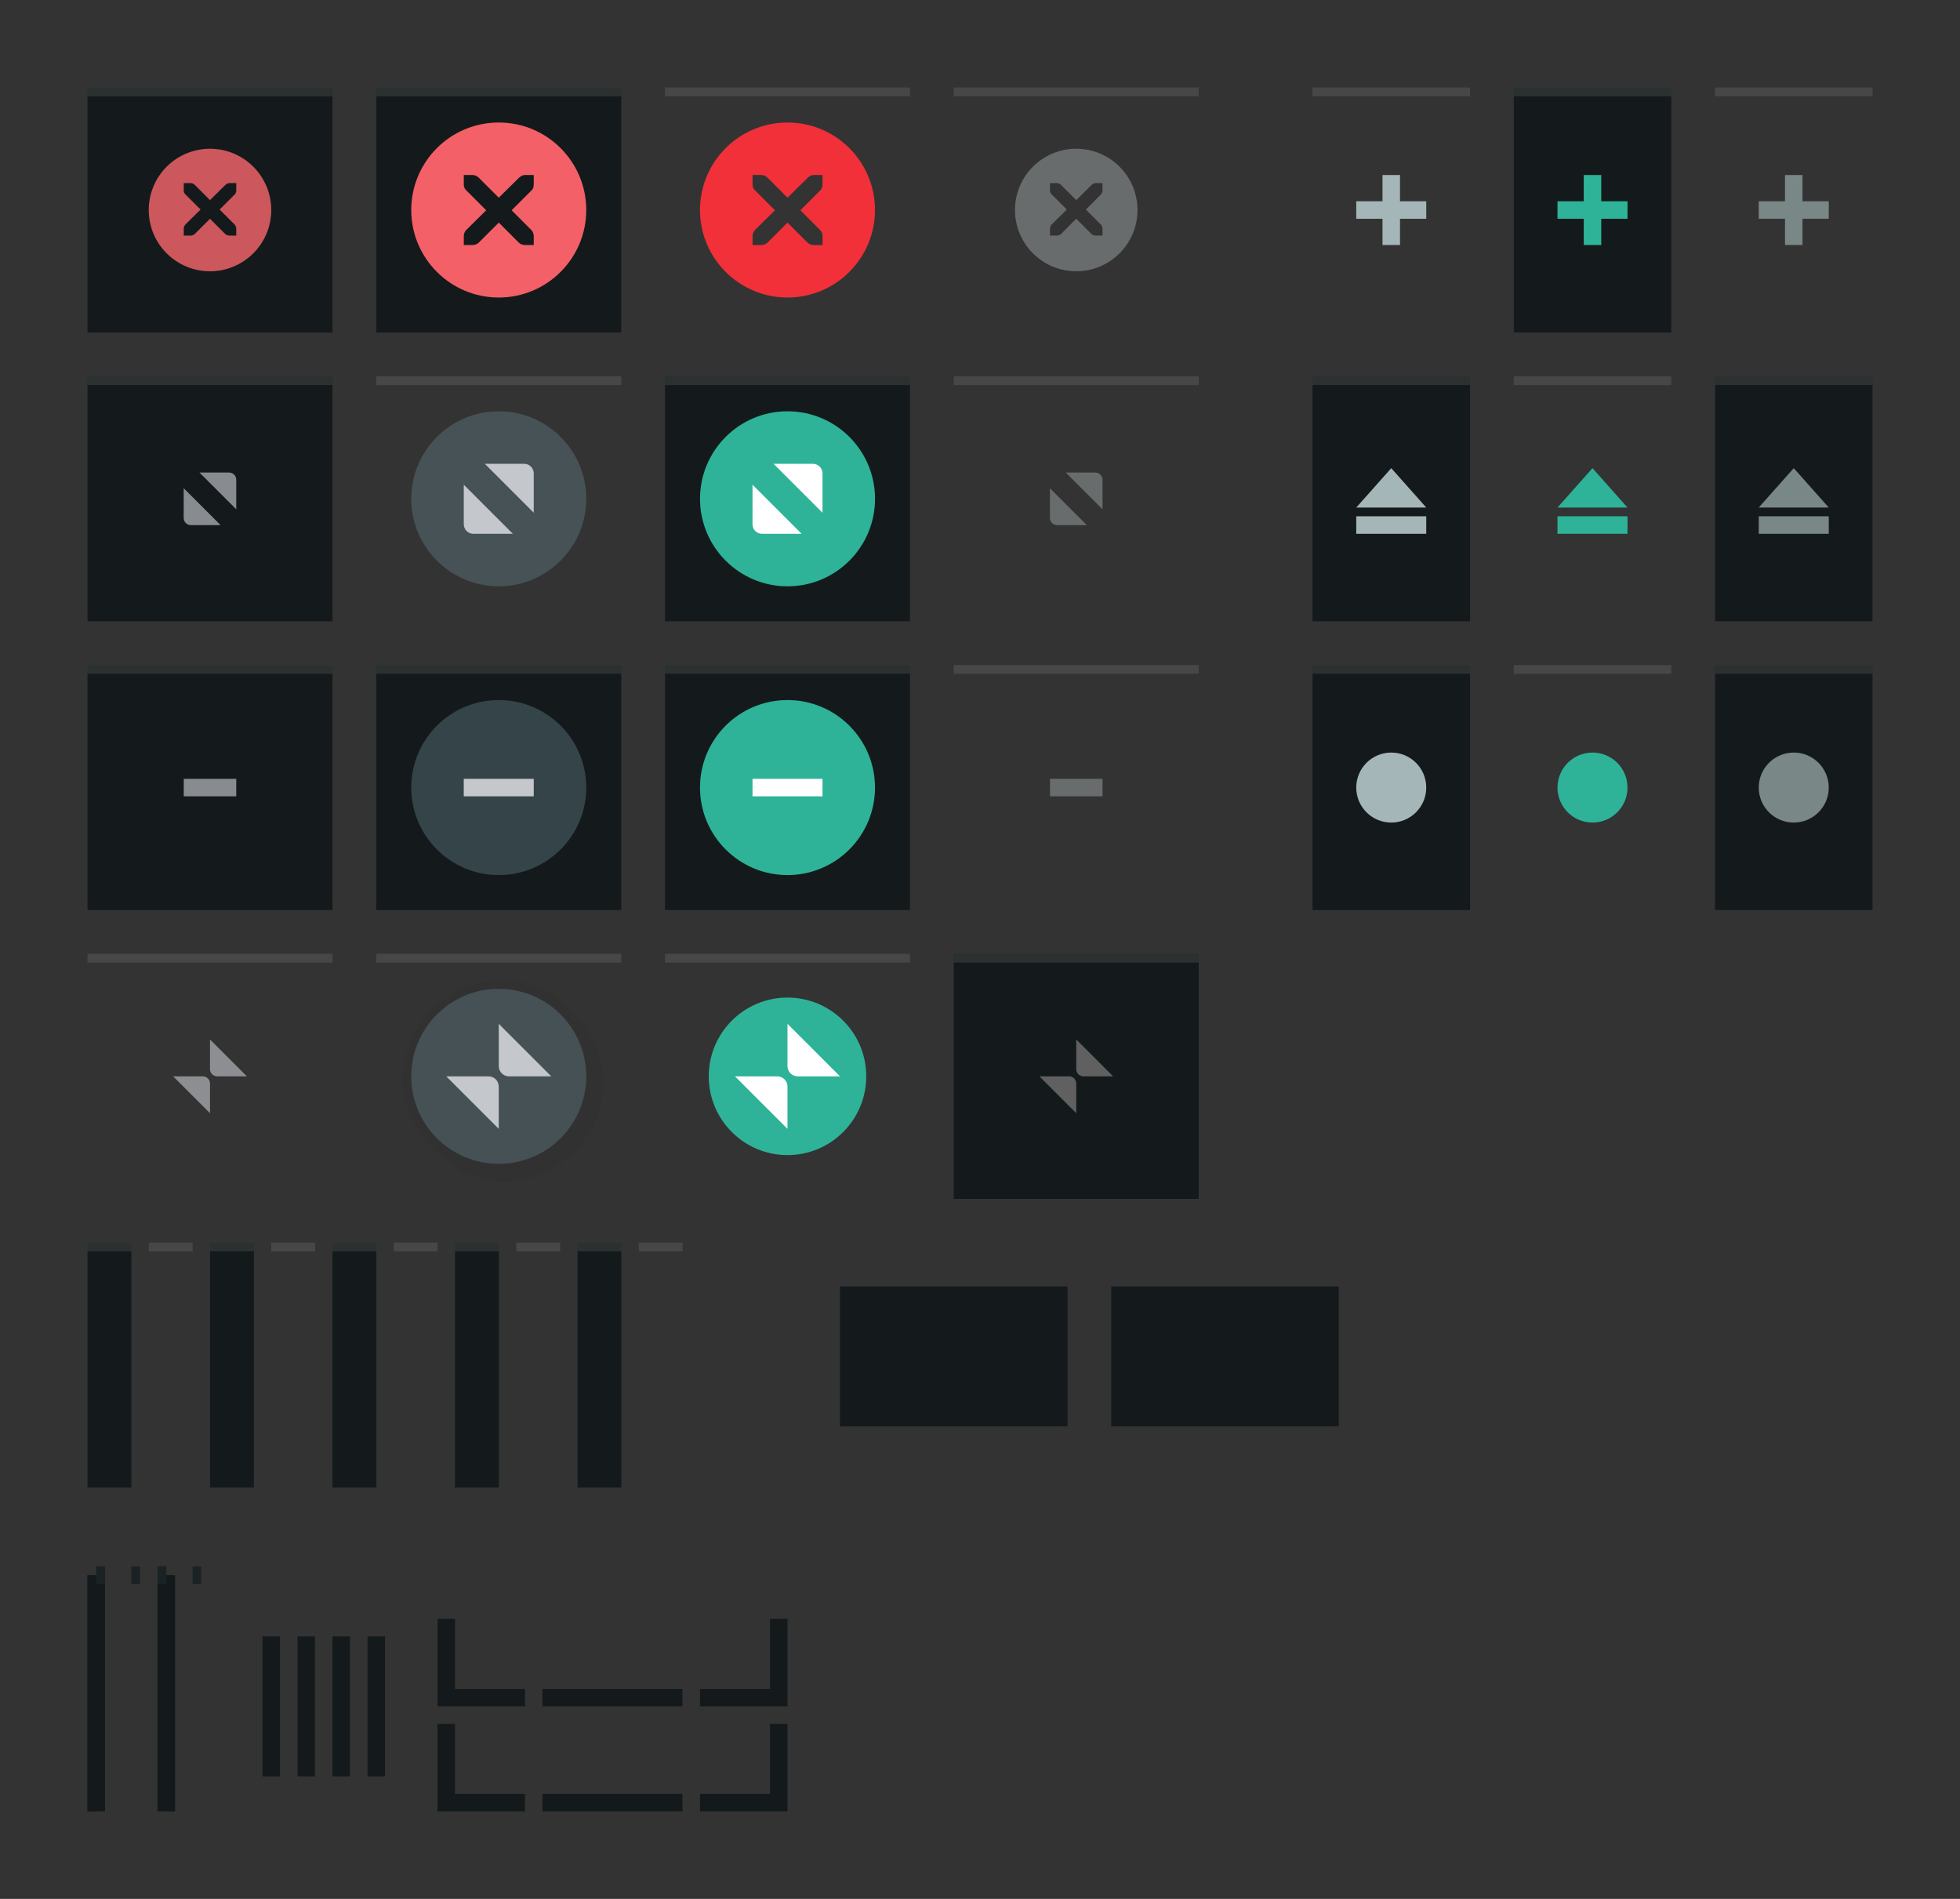 <?xml version="1.0" encoding="UTF-8" standalone="no"?>
<!-- Created with Inkscape (http://www.inkscape.org/) -->

<svg
   xmlns:osb="http://www.openswatchbook.org/uri/2009/osb"
   xmlns:dc="http://purl.org/dc/elements/1.1/"
   xmlns:cc="http://creativecommons.org/ns#"
   xmlns:rdf="http://www.w3.org/1999/02/22-rdf-syntax-ns#"
   xmlns:svg="http://www.w3.org/2000/svg"
   xmlns="http://www.w3.org/2000/svg"
   xmlns:xlink="http://www.w3.org/1999/xlink"
   xmlns:sodipodi="http://sodipodi.sourceforge.net/DTD/sodipodi-0.dtd"
   xmlns:inkscape="http://www.inkscape.org/namespaces/inkscape"
   width="224"
   height="217"
   viewBox="0 0 224 217"
   id="svg2"
   version="1.1"
   inkscape:version="0.92.4 5da689c313, 2019-01-14"
   sodipodi:docname="assets-dark-sea.svg">
  <rect x="0" y="0" width="224" height="217" fill="#333333" stroke="none"/>
  <defs
     id="matcha">
    <linearGradient
       id="header_bg"
       osb:paint="solid">
      <stop
         style="stop-color:#141a1b;stop-opacity:1;"
         offset="0"
         id="stop1209" />
    </linearGradient>
    <linearGradient
       id="selected_bg_color"
       osb:paint="solid">
      <stop
         style="stop-color:#2eb398;stop-opacity:1;"
         offset="0"
         id="stop4421" />
    </linearGradient>
    <linearGradient
       id="selected_fg_color"
       osb:paint="solid">
      <stop
         style="stop-color:#ffffffgit;stop-opacity:1;"
         offset="0"
         id="stop4416" />
    </linearGradient>
    <linearGradient
       inkscape:collect="always"
       xlink:href="#header_bg"
       id="linearGradient1213"
       x1="19"
       y1="585.362"
       x2="19"
       y2="557.362"
       gradientUnits="userSpaceOnUse" />
    <linearGradient
       inkscape:collect="always"
       xlink:href="#header_bg"
       id="linearGradient1215"
       x1="104"
       y1="710.362"
       x2="104"
       y2="694.362"
       gradientUnits="userSpaceOnUse" />
    <linearGradient
       inkscape:collect="always"
       xlink:href="#header_bg"
       id="linearGradient1217"
       x1="6"
       y1="202"
       x2="6"
       y2="174"
       gradientUnits="userSpaceOnUse" />
    <linearGradient
       inkscape:collect="always"
       xlink:href="#header_bg"
       id="linearGradient1219"
       x1="5.5"
       y1="754.362"
       x2="5.5"
       y2="727.362"
       gradientUnits="userSpaceOnUse" />
    <linearGradient
       inkscape:collect="always"
       xlink:href="#header_bg"
       id="linearGradient1221"
       x1="80"
       y1="754.362"
       x2="80"
       y2="744.362"
       gradientUnits="userSpaceOnUse" />
    <linearGradient
       inkscape:collect="always"
       xlink:href="#header_bg"
       id="linearGradient1223"
       x1="50"
       y1="754.362"
       x2="50"
       y2="744.362"
       gradientUnits="userSpaceOnUse" />
    <linearGradient
       inkscape:collect="always"
       xlink:href="#header_bg"
       id="linearGradient1225"
       x1="80"
       y1="742.362"
       x2="80"
       y2="732.362"
       gradientUnits="userSpaceOnUse" />
    <linearGradient
       inkscape:collect="always"
       xlink:href="#header_bg"
       id="linearGradient1227"
       x1="50"
       y1="742.362"
       x2="50"
       y2="732.362"
       gradientUnits="userSpaceOnUse" />
    <linearGradient
       inkscape:collect="always"
       xlink:href="#header_bg"
       id="linearGradient1229"
       x1="-741.362"
       y1="-57"
       x2="-741.362"
       y2="-73"
       gradientUnits="userSpaceOnUse" />
    <linearGradient
       inkscape:collect="always"
       xlink:href="#header_bg"
       id="linearGradient1231"
       x1="-753.362"
       y1="-57"
       x2="-753.362"
       y2="-73"
       gradientUnits="userSpaceOnUse" />
    <linearGradient
       inkscape:collect="always"
       xlink:href="#header_bg"
       id="linearGradient1233"
       x1="-30"
       y1="750.362"
       x2="-30"
       y2="734.362"
       gradientUnits="userSpaceOnUse" />
    <linearGradient
       inkscape:collect="always"
       xlink:href="#header_bg"
       id="linearGradient1235"
       x1="-26"
       y1="750.362"
       x2="-26"
       y2="734.362"
       gradientUnits="userSpaceOnUse" />
    <linearGradient
       inkscape:collect="always"
       xlink:href="#header_bg"
       id="linearGradient1237"
       x1="-38"
       y1="750.362"
       x2="-38"
       y2="734.362"
       gradientUnits="userSpaceOnUse" />
    <linearGradient
       inkscape:collect="always"
       xlink:href="#header_bg"
       id="linearGradient1239"
       x1="-34"
       y1="750.362"
       x2="-34"
       y2="734.362"
       gradientUnits="userSpaceOnUse" />
    <linearGradient
       inkscape:collect="always"
       xlink:href="#selected_bg_color"
       id="linearGradient1245"
       x1="568.362"
       y1="-148"
       x2="568.362"
       y2="-156"
       gradientUnits="userSpaceOnUse" />
    <linearGradient
       inkscape:collect="always"
       xlink:href="#selected_bg_color"
       id="linearGradient1247"
       x1="152"
       y1="572.362"
       x2="152"
       y2="564.362"
       gradientUnits="userSpaceOnUse" />
    <linearGradient
       inkscape:collect="always"
       xlink:href="#selected_bg_color"
       id="linearGradient1249"
       x1="154"
       y1="606.362"
       x2="154"
       y2="601.862"
       gradientUnits="userSpaceOnUse" />
    <linearGradient
       inkscape:collect="always"
       xlink:href="#selected_bg_color"
       id="linearGradient1251"
       x1="608.362"
       y1="-150"
       x2="608.362"
       y2="-158"
       gradientUnits="userSpaceOnUse" />
    <linearGradient
       inkscape:collect="always"
       xlink:href="#selected_bg_color"
       id="linearGradient1253"
       x1="177"
       y1="641.362"
       x2="177"
       y2="633.362"
       gradientUnits="userSpaceOnUse" />
    <linearGradient
       inkscape:collect="always"
       xlink:href="#header_bg-7"
       id="linearGradient4881"
       x1="19"
       y1="585.362"
       x2="19"
       y2="557.362"
       gradientUnits="userSpaceOnUse" />
    <linearGradient
       id="header_bg-7"
       osb:paint="solid">
      <stop
         style="stop-color:#1b2224;stop-opacity:1;"
         offset="0"
         id="stop4877" />
    </linearGradient>
    <linearGradient
       inkscape:collect="always"
       xlink:href="#selected_bg_color"
       id="linearGradient1199"
       x1="1376"
       y1="262"
       x2="1376"
       y2="248"
       gradientUnits="userSpaceOnUse"
       gradientTransform="matrix(1.039,0,0,1.039,-53.614,-9.936)" />
    <linearGradient
       inkscape:collect="always"
       xlink:href="#selected_fg_color"
       id="linearGradient4420"
       x1="88.997"
       y1="972"
       x2="88.997"
       y2="978.007"
       gradientUnits="userSpaceOnUse"
       gradientTransform="matrix(0.969,0,0,0.969,2.8,30.633)" />
  </defs>
  <sodipodi:namedview
     id="base"
     pagecolor="#ffffff"
     bordercolor="#666666"
     borderopacity="1.0"
     inkscape:pageopacity="0.0"
     inkscape:pageshadow="2"
     inkscape:zoom="1.96875"
     inkscape:cx="65.271677"
     inkscape:cy="155.62802"
     inkscape:document-units="px"
     inkscape:current-layer="layer1"
     showgrid="true"
     units="px"
     inkscape:snap-bbox="true"
     inkscape:bbox-paths="true"
     inkscape:bbox-nodes="true"
     inkscape:snap-bbox-edge-midpoints="false"
     inkscape:snap-bbox-midpoints="true"
     inkscape:object-paths="true"
     inkscape:snap-intersection-paths="false"
     inkscape:object-nodes="true"
     inkscape:snap-nodes="true"
     fit-margin-top="10"
     fit-margin-left="10"
     fit-margin-right="10"
     fit-margin-bottom="10"
     inkscape:window-width="1366"
     inkscape:window-height="707"
     inkscape:window-x="0"
     inkscape:window-y="33"
     inkscape:window-maximized="1">
    <inkscape:grid
       type="xygrid"
       id="grid4136"
       originx="5"
       originy="-288" />
  </sodipodi:namedview>
  <g
     inkscape:label="Ebene 1"
     inkscape:groupmode="layer"
     id="layer1"
     transform="translate(5,-547.362)">
    <rect
       style="opacity:1;fill:url(#linearGradient1215);fill-opacity:1;stroke:none;stroke-width:1;stroke-linecap:butt;stroke-linejoin:round;stroke-miterlimit:4;stroke-dasharray:none;stroke-dashoffset:0;stroke-opacity:1"
       id="menu-active"
       width="26"
       height="16"
       x="91"
       y="694.362"
       inkscape:label="#rect4138-3" />
    <use
       x="0"
       y="0"
       xlink:href="#g4206"
       id="title-1-active"
       transform="matrix(0.179,0,0,1,4.107,132)"
       width="100%"
       height="100%"
       inkscape:label="#use4212" />
    <g
       id="stick-active"
       inkscape:label="#g5228">
      <use
         height="100%"
         width="100%"
         transform="matrix(0.643,0,0,1,141.786,-2.2617187e-5)"
         id="use4210"
         xlink:href="#g4206"
         y="0"
         x="0" />
      <g
         style="fill:#a4aab7;fill-opacity:1"
         transform="translate(2,3)"
         id="g5140">
        <rect
           style="opacity:1;fill:#a4b6b7;fill-opacity:1;stroke:none;stroke-width:1;stroke-linecap:butt;stroke-linejoin:round;stroke-miterlimit:4;stroke-dasharray:none;stroke-dashoffset:0;stroke-opacity:1"
           id="rect5123"
           width="2"
           height="8"
           x="151"
           y="564.362" />
        <rect
           style="opacity:1;fill:#a4b6b7;fill-opacity:1;stroke:none;stroke-width:1;stroke-linecap:butt;stroke-linejoin:round;stroke-miterlimit:4;stroke-dasharray:none;stroke-dashoffset:0;stroke-opacity:1"
           id="rect5123-1"
           width="2"
           height="8"
           x="567.362"
           y="-156"
           transform="matrix(0,1,-1,0,0,0)" />
      </g>
    </g>
    <g
       id="stick-pressed"
       inkscape:label="#g5234">
      <use
         height="100%"
         width="100%"
         transform="translate(23,-7.3828127e-6)"
         id="use5113"
         xlink:href="#use4210"
         y="0"
         x="0" />
      <g
         style="fill:#5294e2;fill-opacity:1"
         transform="translate(25,3)"
         id="g5140-7">
        <rect
           style="opacity:1;fill:url(#linearGradient1247);fill-opacity:1;stroke:none;stroke-width:1;stroke-linecap:butt;stroke-linejoin:round;stroke-miterlimit:4;stroke-dasharray:none;stroke-dashoffset:0;stroke-opacity:1"
           id="rect5123-7"
           width="2"
           height="8"
           x="151"
           y="564.362" />
        <rect
           style="opacity:1;fill:url(#linearGradient1245);fill-opacity:1;stroke:none;stroke-width:1;stroke-linecap:butt;stroke-linejoin:round;stroke-miterlimit:4;stroke-dasharray:none;stroke-dashoffset:0;stroke-opacity:1"
           id="rect5123-1-1"
           width="2"
           height="8"
           x="567.362"
           y="-156"
           transform="matrix(0,1,-1,0,0,0)" />
      </g>
    </g>
    <g
       id="stick-inactive"
       inkscape:label="#g5240">
      <use
         height="100%"
         width="100%"
         transform="translate(46,-7.3828127e-6)"
         id="use5115"
         xlink:href="#use4210"
         y="0"
         x="0" />
      <g
         style="fill:#797d87;fill-opacity:1"
         transform="translate(48,3)"
         id="g5140-1">
        <rect
           style="opacity:1;fill:#798786;fill-opacity:1;stroke:none;stroke-width:1;stroke-linecap:butt;stroke-linejoin:round;stroke-miterlimit:4;stroke-dasharray:none;stroke-dashoffset:0;stroke-opacity:1"
           id="rect5123-5"
           width="2"
           height="8"
           x="151"
           y="564.362" />
        <rect
           style="opacity:1;fill:#798786;fill-opacity:1;stroke:none;stroke-width:1;stroke-linecap:butt;stroke-linejoin:round;stroke-miterlimit:4;stroke-dasharray:none;stroke-dashoffset:0;stroke-opacity:1"
           id="rect5123-1-9"
           width="2"
           height="8"
           x="567.362"
           y="-156"
           transform="matrix(0,1,-1,0,0,0)" />
      </g>
    </g>
    <g
       id="shade-active"
       inkscape:label="#g5258">
      <use
         height="100%"
         width="100%"
         transform="translate(-3.4e-7,33)"
         id="use5117"
         xlink:href="#use4210"
         y="0"
         x="0" />
      <g
         style="fill:#a4aab7;fill-opacity:1"
         transform="translate(-4.68e-6,-1)"
         id="g5193">
        <rect
           transform="matrix(0,1,-1,0,0,0)"
           y="-158"
           x="607.362"
           height="8"
           width="2"
           id="rect5123-1-7"
           style="opacity:1;fill:#a4b6b7;fill-opacity:1;stroke:none;stroke-width:1;stroke-linecap:butt;stroke-linejoin:round;stroke-miterlimit:4;stroke-dasharray:none;stroke-dashoffset:0;stroke-opacity:1" />
        <path
           style="opacity:1;fill:#a4b6b7;fill-opacity:1;stroke:none;stroke-width:1;stroke-linecap:butt;stroke-linejoin:round;stroke-miterlimit:4;stroke-dasharray:none;stroke-dashoffset:0;stroke-opacity:1"
           d="m 154,601.862 4,4.5 -8,0 z"
           id="rect5190"
           inkscape:connector-curvature="0"
           sodipodi:nodetypes="cccc" />
      </g>
    </g>
    <g
       id="shade-pressed"
       inkscape:label="#g5252">
      <use
         height="100%"
         width="100%"
         transform="translate(23,33)"
         id="use5119"
         xlink:href="#use4210"
         y="0"
         x="0" />
      <g
         style="fill:#5294e2;fill-opacity:1"
         transform="translate(23,-1)"
         id="g5193-7">
        <rect
           transform="matrix(0,1,-1,0,0,0)"
           y="-158"
           x="607.362"
           height="8"
           width="2"
           id="rect5123-1-7-6"
           style="opacity:1;fill:url(#linearGradient1251);fill-opacity:1;stroke:none;stroke-width:1;stroke-linecap:butt;stroke-linejoin:round;stroke-miterlimit:4;stroke-dasharray:none;stroke-dashoffset:0;stroke-opacity:1" />
        <path
           style="opacity:1;fill:url(#linearGradient1249);fill-opacity:1;stroke:none;stroke-width:1;stroke-linecap:butt;stroke-linejoin:round;stroke-miterlimit:4;stroke-dasharray:none;stroke-dashoffset:0;stroke-opacity:1"
           d="m 154,601.862 4,4.5 -8,0 z"
           id="rect5190-7"
           inkscape:connector-curvature="0"
           sodipodi:nodetypes="cccc" />
      </g>
    </g>
    <g
       id="shade-inactive"
       inkscape:label="#g5246">
      <use
         height="100%"
         width="100%"
         transform="translate(46,33)"
         id="use5121"
         xlink:href="#use4210"
         y="0"
         x="0" />
      <g
         style="fill:#797d87;fill-opacity:1"
         transform="translate(46,-1)"
         id="g5193-3">
        <rect
           transform="matrix(0,1,-1,0,0,0)"
           y="-158"
           x="607.362"
           height="8"
           width="2"
           id="rect5123-1-7-65"
           style="opacity:1;fill:#798786;fill-opacity:1;stroke:none;stroke-width:1;stroke-linecap:butt;stroke-linejoin:round;stroke-miterlimit:4;stroke-dasharray:none;stroke-dashoffset:0;stroke-opacity:1" />
        <path
           style="opacity:1;fill:#798786;fill-opacity:1;stroke:none;stroke-width:1;stroke-linecap:butt;stroke-linejoin:round;stroke-miterlimit:4;stroke-dasharray:none;stroke-dashoffset:0;stroke-opacity:1"
           d="m 154,601.862 4,4.5 -8,0 z"
           id="rect5190-6"
           inkscape:connector-curvature="0"
           sodipodi:nodetypes="cccc" />
      </g>
    </g>
    <use
       x="0"
       y="0"
       xlink:href="#menu-active"
       id="menu-inactive"
       transform="translate(62,-2.3e-5)"
       width="100%"
       height="100%"
       inkscape:label="#use5268" />
    <use
       x="0"
       y="0"
       xlink:href="#menu-active"
       id="menu-pressed"
       transform="translate(31,-2.3e-5)"
       width="100%"
       height="100%"
       inkscape:label="#use5270" />
    <use
       x="0"
       y="0"
       xlink:href="#title-1-active"
       id="title-2-active"
       transform="translate(7,-2.6171874e-6)"
       width="100%"
       height="100%"
       inkscape:label="#use5296" />
    <use
       x="0"
       y="0"
       xlink:href="#title-1-active"
       id="title-3-active"
       transform="translate(14,-2.6171872e-6)"
       width="100%"
       height="100%"
       inkscape:label="#use5298" />
    <use
       x="0"
       y="0"
       xlink:href="#title-1-active"
       id="title-4-active"
       transform="translate(21,-2.6171874e-6)"
       width="100%"
       height="100%"
       inkscape:label="#use5300" />
    <use
       x="0"
       y="0"
       xlink:href="#title-1-active"
       id="title-5-active"
       transform="translate(28,-2.6171874e-6)"
       width="100%"
       height="100%"
       inkscape:label="#use5302" />
    <use
       x="0"
       y="0"
       xlink:href="#title-1-active"
       id="title-1-inactive"
       transform="translate(35,-2.6171874e-6)"
       width="100%"
       height="100%"
       inkscape:label="#use5304" />
    <use
       x="0"
       y="0"
       xlink:href="#title-1-active"
       id="title-2-inactive"
       transform="translate(42,-2.6171874e-6)"
       width="100%"
       height="100%"
       inkscape:label="#use5306" />
    <use
       x="0"
       y="0"
       xlink:href="#title-1-active"
       id="title-3-inactive"
       transform="translate(49,-2.6171874e-6)"
       width="100%"
       height="100%"
       inkscape:label="#use5308" />
    <use
       x="0"
       y="0"
       xlink:href="#title-1-active"
       id="title-4-inactive"
       transform="translate(56,-2.6171874e-6)"
       width="100%"
       height="100%"
       inkscape:label="#use5310" />
    <use
       x="0"
       y="0"
       xlink:href="#title-1-active"
       id="title-5-inactive"
       transform="translate(63,-2.6171874e-6)"
       width="100%"
       height="100%"
       inkscape:label="#use5312" />
    <g
       id="top-left-active"
       inkscape:label="#g5352">
      <path
         id="rect4138-9"
         transform="translate(0,552.362)"
         d="m 6,174 0,1 -1,0 0,27 2,0 0,-28 -1,0 z"
         style="opacity:1;fill:url(#linearGradient1217);fill-opacity:1;stroke:none;stroke-width:1;stroke-linecap:butt;stroke-linejoin:round;stroke-miterlimit:4;stroke-dasharray:none;stroke-dashoffset:0;stroke-opacity:1"
         inkscape:connector-curvature="0" />
      <rect
         y="726.362"
         x="6"
         height="1"
         width="1"
         id="rect5348"
         style="opacity:1;fill:#1b2224;fill-opacity:1;stroke:none;stroke-width:1;stroke-linecap:butt;stroke-linejoin:round;stroke-miterlimit:4;stroke-dasharray:none;stroke-dashoffset:0;stroke-opacity:1" />
      <rect
         style="opacity:1;fill:url(#linearGradient1219);fill-opacity:1;stroke:none;stroke-width:1;stroke-linecap:butt;stroke-linejoin:round;stroke-miterlimit:4;stroke-dasharray:none;stroke-dashoffset:0;stroke-opacity:1"
         id="rect5512"
         width="1"
         height="27"
         x="5"
         y="727.362" />
      <rect
         style="opacity:1;fill:#1b2224;fill-opacity:1;stroke:none;stroke-width:1;stroke-linecap:butt;stroke-linejoin:round;stroke-miterlimit:4;stroke-dasharray:none;stroke-dashoffset:0;stroke-opacity:1"
         id="rect5514"
         width="1"
         height="1"
         x="6"
         y="727.362" />
    </g>
    <use
       x="0"
       y="0"
       xlink:href="#top-left-active"
       id="top-left-inactive"
       transform="translate(4,-2.2617187e-5)"
       width="100%"
       height="100%"
       inkscape:label="#use5357" />
    <use
       x="0"
       y="0"
       xlink:href="#top-left-active"
       id="top-right-active"
       transform="matrix(-1,0,0,1,20,-2.2617187e-5)"
       width="100%"
       height="100%"
       inkscape:label="#use5359" />
    <use
       x="0"
       y="0"
       xlink:href="#top-left-active"
       id="top-right-inactive"
       transform="matrix(-1,0,0,1,24,-2.2617187e-5)"
       width="100%"
       height="100%"
       inkscape:label="#use5361" />
    <g
       id="close-active"
       inkscape:label="#g5279">
      <g
         style="opacity:1"
         id="g4206">
        <rect
           style="opacity:1;fill:url(#linearGradient1213);fill-opacity:1;stroke:none;stroke-width:1;stroke-linecap:butt;stroke-linejoin:round;stroke-miterlimit:4;stroke-dasharray:none;stroke-dashoffset:0;stroke-opacity:1"
           id="rect4138"
           width="28"
           height="28"
           x="5"
           y="557.362" />
        <rect
           style="opacity:0.1;fill:#ffffff;fill-opacity:1;stroke:none;stroke-width:1;stroke-linecap:butt;stroke-linejoin:round;stroke-miterlimit:4;stroke-dasharray:none;stroke-dashoffset:0;stroke-opacity:1"
           id="rect4204-3"
           width="28"
           height="1"
           x="5"
           y="557.362" />
      </g>
      <g
         transform="translate(7,559.362)"
         id="g4663"
         style="enable-background:new">
        <g
           inkscape:label="Ebene 1"
           id="layer1-7"
           transform="translate(0,-1028.362)">
          <g
             style="display:inline"
             id="titlebutton-close-dark-8"
             inkscape:label="#g6210"
             transform="translate(-641,1218)">
            <g
               id="g4927-9-2-8-4"
               style="display:inline;opacity:1"
               transform="translate(-678,-432.638)">
              <g
                 transform="translate(-103,0)"
                 style="display:inline;opacity:1"
                 id="g4490-6-5-2-5-3-6">
                <g
                   id="g4092-0-2-21-0-9-7-0"
                   style="display:inline"
                   transform="translate(58,0)">
                  <path
                     inkscape:connector-curvature="0"
                     style="fill:#cc575d;fill-opacity:1;stroke:none;stroke-width:0;stroke-linecap:butt;stroke-linejoin:miter;stroke-miterlimit:4;stroke-dasharray:none;stroke-dashoffset:0;stroke-opacity:1"
                     d="m 414,58 a 7,7 0 0 0 -7,7 7,7 0 0 0 7,7 7,7 0 0 0 7,-7 7,7 0 0 0 -7,-7 z m -3,3.922 0.75,0 c 0.008,-9e-5 0.016,-3.45e-4 0.023,0 0.191,0.008 0.382,0.096 0.516,0.234 L 414,63.867 415.734,62.156 c 0.199,-0.173 0.335,-0.229 0.516,-0.234 l 0.75,0 0,0.75 c 0,0.215 -0.026,0.413 -0.188,0.562 l -1.711,1.711 1.688,1.688 C 416.93,66.774 417,66.973 417,67.172 l 0,0.75 -0.75,0 c -0.199,-8e-6 -0.398,-0.07 -0.539,-0.211 L 414,66 l -1.711,1.711 c -0.141,0.141 -0.34,0.211 -0.539,0.211 l -0.75,0 0,-0.75 c 0,-0.199 0.07,-0.398 0.211,-0.539 l 1.711,-1.688 -1.711,-1.711 C 411.053,63.088 410.984,62.882 411,62.672 l 0,-0.75 z"
                     transform="translate(962,190)"
                     id="path4068-7-5-9-6-5-8-5" />
                </g>
              </g>
              <g
                 id="g4778-2-68-8-7-9"
                 transform="translate(1323,246.867)"
                 style="fill:#ffffff;fill-opacity:1">
                <g
                   style="display:inline;fill:#ffffff;fill-opacity:1"
                   id="layer9-9-4-4-1-1-7"
                   transform="translate(-60,-518)" />
                <g
                   id="layer10-2-1-8-0-4-4"
                   transform="translate(-60,-518)"
                   style="fill:#ffffff;fill-opacity:1" />
                <g
                   id="layer11-16-4-9-6-9-0"
                   transform="translate(-60,-518)"
                   style="fill:#ffffff;fill-opacity:1" />
                <g
                   transform="matrix(0.75,0,0,0.75,2,2.055)"
                   id="g2996-76-5-96-3-7"
                   style="fill:#ffffff;fill-opacity:1">
                  <g
                     transform="translate(-60,-518)"
                     id="layer12-4-5-7-9-4-5"
                     style="fill:#ffffff;fill-opacity:1">
                    <g
                       transform="translate(19,-242)"
                       id="layer4-4-1-9-5-6-3-8"
                       style="display:inline;fill:#ffffff;fill-opacity:1" />
                  </g>
                </g>
                <g
                   id="layer13-2-6-11-3-1-6"
                   transform="translate(-60,-518)"
                   style="fill:#ffffff;fill-opacity:1" />
                <g
                   id="layer14-4-0-33-2-4-8"
                   transform="translate(-60,-518)"
                   style="fill:#ffffff;fill-opacity:1" />
                <g
                   id="layer15-7-3-0-6-6-3"
                   transform="translate(-60,-518)"
                   style="fill:#ffffff;fill-opacity:1" />
              </g>
            </g>
            <rect
               y="-185.638"
               x="645"
               height="16"
               width="16"
               id="rect17883-39-99-8-8"
               style="display:inline;opacity:1;fill:none;fill-opacity:1;stroke:none;stroke-width:1;stroke-linecap:butt;stroke-linejoin:miter;stroke-miterlimit:4;stroke-dasharray:none;stroke-dashoffset:0;stroke-opacity:0" />
          </g>
        </g>
      </g>
    </g>
    <g
       id="close-inactive"
       inkscape:label="#g5345">
      <use
         height="100%"
         width="100%"
         transform="translate(99,-2.2617187e-5)"
         id="use4218"
         xlink:href="#g4206"
         y="0"
         x="0" />
      <g
         transform="translate(106,559.362)"
         id="g4837"
         style="enable-background:new">
        <g
           inkscape:label="Ebene 1"
           id="layer1-8"
           transform="translate(0,-1028.362)">
          <g
             style="display:inline;opacity:0.4"
             id="titlebutton-close-backdrop-dark"
             inkscape:label="#g6210"
             transform="translate(-641,1218)">
            <g
               id="g4927-9-2-8-0"
               style="display:inline;opacity:1"
               transform="translate(-678,-432.638)">
              <g
                 transform="translate(-103,0)"
                 style="display:inline;opacity:1"
                 id="g4490-6-5-2-5-3-3">
                <g
                   id="g4092-0-2-21-0-9-7-0-9"
                   style="display:inline"
                   transform="translate(58,0)">
                  <path
                     inkscape:connector-curvature="0"
                     style="fill:#b9c1c2;fill-opacity:1;stroke:none;stroke-width:0;stroke-linecap:butt;stroke-linejoin:miter;stroke-miterlimit:4;stroke-dasharray:none;stroke-dashoffset:0;stroke-opacity:1"
                     d="m 414,58 a 7,7 0 0 0 -7,7 7,7 0 0 0 7,7 7,7 0 0 0 7,-7 7,7 0 0 0 -7,-7 z m -3,3.922 0.75,0 c 0.008,-9e-5 0.016,-3.45e-4 0.023,0 0.191,0.008 0.382,0.096 0.516,0.234 L 414,63.867 415.734,62.156 c 0.199,-0.173 0.335,-0.229 0.516,-0.234 l 0.75,0 0,0.75 c 0,0.215 -0.026,0.413 -0.188,0.562 l -1.711,1.711 1.688,1.688 C 416.93,66.774 417,66.973 417,67.172 l 0,0.75 -0.75,0 c -0.199,-8e-6 -0.398,-0.07 -0.539,-0.211 L 414,66 l -1.711,1.711 c -0.141,0.141 -0.34,0.211 -0.539,0.211 l -0.75,0 0,-0.75 c 0,-0.199 0.07,-0.398 0.211,-0.539 l 1.711,-1.688 -1.711,-1.711 C 411.053,63.088 410.984,62.882 411,62.672 l 0,-0.75 z"
                     transform="translate(962,190)"
                     id="path4068-7-5-9-6-5-8-3" />
                </g>
              </g>
              <g
                 id="g4778-2-68-8-7-6"
                 transform="translate(1323,246.867)"
                 style="fill:#ffffff;fill-opacity:1">
                <g
                   style="display:inline;fill:#ffffff;fill-opacity:1"
                   id="layer9-9-4-4-1-1-0"
                   transform="translate(-60,-518)" />
                <g
                   id="layer10-2-1-8-0-4-0"
                   transform="translate(-60,-518)"
                   style="fill:#ffffff;fill-opacity:1" />
                <g
                   id="layer11-16-4-9-6-9-6"
                   transform="translate(-60,-518)"
                   style="fill:#ffffff;fill-opacity:1" />
                <g
                   transform="matrix(0.75,0,0,0.75,2,2.055)"
                   id="g2996-76-5-96-3-0"
                   style="fill:#ffffff;fill-opacity:1">
                  <g
                     transform="translate(-60,-518)"
                     id="layer12-4-5-7-9-4-0"
                     style="fill:#ffffff;fill-opacity:1">
                    <g
                       transform="translate(19,-242)"
                       id="layer4-4-1-9-5-6-3-3"
                       style="display:inline;fill:#ffffff;fill-opacity:1" />
                  </g>
                </g>
                <g
                   id="layer13-2-6-11-3-1-8"
                   transform="translate(-60,-518)"
                   style="fill:#ffffff;fill-opacity:1" />
                <g
                   id="layer14-4-0-33-2-4-4"
                   transform="translate(-60,-518)"
                   style="fill:#ffffff;fill-opacity:1" />
                <g
                   id="layer15-7-3-0-6-6-6"
                   transform="translate(-60,-518)"
                   style="fill:#ffffff;fill-opacity:1" />
              </g>
            </g>
            <rect
               y="-185.638"
               x="645"
               height="16"
               width="16"
               id="rect17883-39-99-8-6"
               style="display:inline;opacity:1;fill:none;fill-opacity:1;stroke:none;stroke-width:1;stroke-linecap:butt;stroke-linejoin:miter;stroke-miterlimit:4;stroke-dasharray:none;stroke-dashoffset:0;stroke-opacity:0" />
          </g>
        </g>
      </g>
    </g>
    <g
       id="maximize-active"
       inkscape:label="#g5436">
      <use
         height="100%"
         width="100%"
         transform="translate(0,33)"
         id="use4220"
         xlink:href="#g4206"
         y="0"
         x="0" />
      <g
         transform="translate(7,592.362)"
         id="g4885"
         style="enable-background:new">
        <g
           inkscape:label="Ebene 1"
           id="layer1-4"
           transform="translate(0,-1028.362)">
          <g
             style="display:inline;opacity:0.7"
             id="titlebutton-max-dark"
             inkscape:label="#g6234"
             transform="translate(-612,1218)">
            <g
               id="g7146-16-4"
               style="display:inline;opacity:1"
               transform="translate(-781,-432.638)">
              <g
                 transform="translate(-29,0)"
                 style="display:inline;opacity:1"
                 id="g4490-2-96-8-9">
                <g
                   id="g4092-0-6-83-7-4"
                   style="display:inline"
                   transform="translate(58,0)" />
              </g>
              <path
                 id="path4293-5-95-1-7"
                 style="display:inline;opacity:1;fill:#b9bcc2;fill-opacity:1;fill-rule:evenodd;stroke:none"
                 d="m 1403.8,252 3.382,0 c 0.45,0 0.816,0.368 0.819,0.819 l 0,3.382 z m 2.407,6.007 -3.395,0 c -0.45,0 -0.819,-0.368 -0.819,-0.819 l 0,-3.395 4.214,4.214"
                 inkscape:connector-curvature="0"
                 sodipodi:nodetypes="csscccsscc" />
            </g>
            <rect
               y="-185.638"
               x="616"
               height="16"
               width="16"
               id="rect17883-29-2-2"
               style="display:inline;opacity:1;fill:none;fill-opacity:1;stroke:none;stroke-width:1;stroke-linecap:butt;stroke-linejoin:miter;stroke-miterlimit:4;stroke-dasharray:none;stroke-dashoffset:0;stroke-opacity:0" />
          </g>
        </g>
      </g>
    </g>
    <g
       id="maximize-inactive"
       inkscape:label="#g5366">
      <use
         height="100%"
         width="100%"
         transform="translate(99,33)"
         id="use4232"
         xlink:href="#g4206"
         y="0"
         x="0" />
      <g
         transform="translate(106,592.362)"
         id="g5076"
         style="enable-background:new">
        <g
           inkscape:label="Ebene 1"
           id="layer1-06"
           transform="translate(0,-1028.362)">
          <g
             id="titlebutton-max-backdrop-dark"
             inkscape:label="#g6521"
             style="display:inline;opacity:0.4"
             transform="translate(-612,1201)">
            <g
               style="display:inline;opacity:1"
               id="g7146-1-1-6"
               transform="translate(-781,-415.638)">
              <g
                 transform="translate(-29,0)"
                 style="display:inline;opacity:1"
                 id="g4490-2-6-0">
                <g
                   id="g4092-0-6-9-2"
                   style="display:inline"
                   transform="translate(58,0)" />
              </g>
              <path
                 id="path4293-5-6-4"
                 style="display:inline;opacity:1;fill:#b9c1c2;fill-opacity:1;fill-rule:evenodd;stroke:none"
                 d="m 1403.8,252 3.382,0 c 0.45,0 0.816,0.368 0.819,0.819 l 0,3.382 z m 2.407,6.007 -3.395,0 c -0.45,0 -0.819,-0.368 -0.819,-0.819 l 0,-3.395 4.214,4.214"
                 inkscape:connector-curvature="0"
                 sodipodi:nodetypes="csscccsscc" />
            </g>
            <rect
               style="display:inline;opacity:1;fill:none;fill-opacity:1;stroke:none;stroke-width:1;stroke-linecap:butt;stroke-linejoin:miter;stroke-miterlimit:4;stroke-dasharray:none;stroke-dashoffset:0;stroke-opacity:0"
               id="rect17883-39-6-2-5"
               width="16"
               height="16"
               x="616"
               y="-168.638" />
          </g>
        </g>
      </g>
    </g>
    <g
       id="hide-active"
       inkscape:label="#g5447">
      <use
         height="100%"
         width="100%"
         transform="translate(0,66)"
         id="use4234"
         xlink:href="#g4206"
         y="0"
         x="0" />
      <g
         transform="translate(7,625.362)"
         id="g5113"
         style="enable-background:new">
        <g
           inkscape:label="Ebene 1"
           id="layer1-48"
           transform="translate(0,-1028.362)">
          <g
             style="display:inline;opacity:0.7"
             id="titlebutton-min-dark"
             inkscape:label="#g6247"
             transform="translate(-583,1218)">
            <g
               id="g7138-6-5"
               style="display:inline;opacity:1"
               transform="translate(-781,-432.638)">
              <g
                 transform="translate(-58,0)"
                 style="display:inline;opacity:1"
                 id="g4490-3-75-4-7">
                <g
                   id="g4092-0-7-0-4-9"
                   style="display:inline"
                   transform="translate(58,0)" />
              </g>
              <path
                 inkscape:connector-curvature="0"
                 d="m 1373,254 0,2 6,0 0,-2 z"
                 id="rect9057-4-3-8-5"
                 style="color:#000000;font-style:normal;font-variant:normal;font-weight:normal;font-stretch:normal;font-size:medium;line-height:normal;font-family:Sans;-inkscape-font-specification:Sans;text-indent:0;text-align:start;text-decoration:none;text-decoration-line:none;letter-spacing:normal;word-spacing:normal;text-transform:none;direction:ltr;block-progression:tb;writing-mode:lr-tb;baseline-shift:baseline;text-anchor:start;display:inline;overflow:visible;visibility:visible;opacity:1;fill:#b9bcc2;fill-opacity:1;stroke:none;stroke-width:2;marker:none;enable-background:accumulate"
                 sodipodi:nodetypes="ccccc" />
            </g>
            <rect
               y="-185.638"
               x="587"
               height="16"
               width="16"
               id="rect17883-32-6-9"
               style="display:inline;opacity:1;fill:none;fill-opacity:1;stroke:none;stroke-width:1;stroke-linecap:butt;stroke-linejoin:miter;stroke-miterlimit:4;stroke-dasharray:none;stroke-dashoffset:0;stroke-opacity:0" />
          </g>
        </g>
      </g>
    </g>
    <g
       id="hide-inactive"
       inkscape:label="#g5501">
      <use
         height="100%"
         width="100%"
         transform="translate(99,66)"
         id="use4238"
         xlink:href="#g4206"
         y="0"
         x="0" />
      <g
         transform="translate(106,625.362)"
         id="g5270"
         style="enable-background:new">
        <g
           inkscape:label="Ebene 1"
           id="layer1-63"
           transform="translate(0,-1028.362)">
          <g
             id="titlebutton-min-backdrop-dark"
             inkscape:label="#g6534"
             style="display:inline;opacity:0.4"
             transform="translate(-583,1201)">
            <g
               style="display:inline;opacity:1"
               id="g7138-0-7-7"
               transform="translate(-781,-415.638)">
              <g
                 transform="translate(-58,0)"
                 style="display:inline;opacity:1"
                 id="g4490-3-6-9">
                <g
                   id="g4092-0-7-6-5"
                   style="display:inline"
                   transform="translate(58,0)" />
              </g>
              <path
                 inkscape:connector-curvature="0"
                 d="m 1373,254 0,2 6,0 0,-2 z"
                 id="rect9057-4-09-2"
                 style="color:#000000;font-style:normal;font-variant:normal;font-weight:normal;font-stretch:normal;font-size:medium;line-height:normal;font-family:Sans;-inkscape-font-specification:Sans;text-indent:0;text-align:start;text-decoration:none;text-decoration-line:none;letter-spacing:normal;word-spacing:normal;text-transform:none;direction:ltr;block-progression:tb;writing-mode:lr-tb;baseline-shift:baseline;text-anchor:start;display:inline;overflow:visible;visibility:visible;opacity:1;fill:#b9c1c2;fill-opacity:1;stroke:none;stroke-width:2;marker:none;enable-background:accumulate"
                 sodipodi:nodetypes="ccccc" />
            </g>
            <rect
               style="display:inline;opacity:1;fill:none;fill-opacity:1;stroke:none;stroke-width:1;stroke-linecap:butt;stroke-linejoin:miter;stroke-miterlimit:4;stroke-dasharray:none;stroke-dashoffset:0;stroke-opacity:0"
               id="rect17883-39-3-46-6"
               width="16"
               height="16"
               x="587"
               y="-168.638" />
          </g>
        </g>
      </g>
    </g>
    <rect
       style="opacity:1;fill:url(#linearGradient1239);fill-opacity:1;stroke:none;stroke-width:1.414;stroke-linecap:butt;stroke-linejoin:round;stroke-miterlimit:4;stroke-dasharray:none;stroke-dashoffset:0;stroke-opacity:1"
       id="right-active"
       width="2"
       height="16"
       x="-35"
       y="734.362"
       inkscape:label="#rect4138-3"
       transform="scale(-1,1)" />
    <rect
       style="opacity:1;fill:url(#linearGradient1237);fill-opacity:1;stroke:none;stroke-width:1.414;stroke-linecap:butt;stroke-linejoin:round;stroke-miterlimit:4;stroke-dasharray:none;stroke-dashoffset:0;stroke-opacity:1"
       id="right-inactive"
       width="2"
       height="16"
       x="-39"
       y="734.362"
       inkscape:label="#rect4138-3"
       transform="scale(-1,1)" />
    <rect
       style="opacity:1;fill:url(#linearGradient1235);fill-opacity:1;stroke:none;stroke-width:1.414;stroke-linecap:butt;stroke-linejoin:round;stroke-miterlimit:4;stroke-dasharray:none;stroke-dashoffset:0;stroke-opacity:1"
       id="left-active"
       width="2"
       height="16"
       x="-27"
       y="734.362"
       inkscape:label="#rect4138-3"
       transform="scale(-1,1)" />
    <rect
       style="opacity:1;fill:url(#linearGradient1233);fill-opacity:1;stroke:none;stroke-width:1.414;stroke-linecap:butt;stroke-linejoin:round;stroke-miterlimit:4;stroke-dasharray:none;stroke-dashoffset:0;stroke-opacity:1"
       id="left-inactive"
       width="2"
       height="16"
       x="-31"
       y="734.362"
       inkscape:label="#rect4138-3"
       transform="scale(-1,1)" />
    <g
       transform="translate(0,-1.5820316e-6)"
       id="stick-toggled-active"
       inkscape:label="#g1103">
      <g
         inkscape:label="#g5228"
         id="stick-active-6"
         transform="translate(4.3e-6,66)">
        <use
           x="0"
           y="0"
           xlink:href="#g4206"
           id="use4210-7"
           transform="matrix(0.643,0,0,1,141.786,-2.2617187e-5)"
           width="100%"
           height="100%" />
        <g
           id="g5140-5"
           transform="translate(2,3)"
           style="fill:#a4aab7;fill-opacity:1" />
      </g>
      <ellipse
         style="fill:#a4b6b7;fill-opacity:1;stroke-width:1.234"
         id="path272"
         cx="154"
         cy="637.362"
         rx="4"
         ry="4" />
    </g>
    <g
       transform="translate(0,-1.5820316e-6)"
       id="stick-toggled-pressed"
       inkscape:label="#g1109">
      <g
         inkscape:label="#g5234"
         id="stick-pressed-6"
         transform="translate(4.3e-6,66)">
        <use
           x="0"
           y="0"
           xlink:href="#use4210-7"
           id="use5113-2"
           transform="translate(23,-7.3828127e-6)"
           width="100%"
           height="100%" />
        <g
           id="g5140-7-9"
           transform="translate(25,3)"
           style="fill:#5294e2;fill-opacity:1" />
      </g>
      <ellipse
         style="fill:url(#linearGradient1253);fill-opacity:1;stroke-width:1.234"
         id="path272-0"
         cx="177"
         cy="637.362"
         rx="4"
         ry="4" />
    </g>
    <g
       transform="translate(0,-1.5820316e-6)"
       id="stick-toggled-inactive"
       inkscape:label="#g1115">
      <g
         inkscape:label="#g5240"
         id="stick-inactive-7"
         transform="translate(4.3e-6,66)">
        <use
           x="0"
           y="0"
           xlink:href="#use4210-7"
           id="use5115-0"
           transform="translate(46,-7.3828127e-6)"
           width="100%"
           height="100%" />
        <g
           id="g5140-1-9"
           transform="translate(48,3)"
           style="fill:#b9bfce;fill-opacity:1" />
      </g>
      <ellipse
         style="fill:#798786;fill-opacity:1;stroke-width:1.234"
         id="path272-6"
         cx="200"
         cy="637.362"
         rx="4"
         ry="4" />
    </g>
    <g
       id="maximize-toggled-active"
       inkscape:label="#g1764"
       transform="translate(0,41)">
      <g
         transform="translate(0,25)"
         id="g233"
         inkscape:label="#g233">
        <use
           height="100%"
           width="100%"
           transform="translate(0,33)"
           id="use4220-6"
           xlink:href="#g4206"
           y="0"
           x="0" />
        <g
           inkscape:label="#g684"
           id="titlebutton-maximize-c-9"
           transform="translate(41,1288)"
           style="display:inline">
          <rect
             style="opacity:0;fill:#1f1f1f;fill-opacity:0.098;stroke:none;stroke-width:0.92;stroke-linecap:round;stroke-linejoin:miter;stroke-miterlimit:4;stroke-dasharray:none;stroke-opacity:1;paint-order:stroke fill markers"
             id="rect680-3"
             width="23"
             height="23"
             x="-33"
             y="-694.638"
             ry="11.5" />
        </g>
      </g>
      <g
         style="fill:#8c8e92;fill-opacity:1"
         transform="translate(-165,850)"
         id="g1182">
        <path
           sodipodi:nodetypes="csscc"
           inkscape:connector-curvature="0"
           d="m 188.214,-220.638 h -3.395 c -0.45,0 -0.819,-0.368 -0.819,-0.819 v -3.395 l 4.214,4.214"
           style="display:inline;opacity:1;fill:#8c8e92;fill-opacity:1;fill-rule:evenodd;stroke:none"
           id="path995" />
        <path
           id="path1174"
           style="display:inline;opacity:1;fill:#8c8e92;fill-opacity:1;fill-rule:evenodd;stroke:none"
           d="m 179.786,-220.638 h 3.395 c 0.45,0 0.819,0.368 0.819,0.819 v 3.395 l -4.214,-4.214"
           inkscape:connector-curvature="0"
           sodipodi:nodetypes="csscc" />
      </g>
    </g>
    <g
       id="maximize-toggled-inactive"
       inkscape:label="#g1811"
       transform="translate(0,41)">
      <g
         transform="translate(0,-41)"
         inkscape:label="#g1275"
         id="g1275">
        <g
           inkscape:label="#g266"
           id="maximize-inactive-3"
           transform="translate(0,66)">
          <use
             x="0"
             y="0"
             xlink:href="#g4206"
             id="use4232-2"
             transform="translate(99,33)"
             width="100%"
             height="100%" />
          <g
             id="titlebutton-maximize-backdrop-c-0"
             transform="translate(140,1288)"
             style="display:inline;opacity:0.5"
             inkscape:label="#g636">
            <rect
               style="opacity:0;fill:#1f1f1f;fill-opacity:0.098;stroke:none;stroke-width:0.92;stroke-linecap:round;stroke-linejoin:miter;stroke-miterlimit:4;stroke-dasharray:none;stroke-opacity:1;paint-order:stroke fill markers"
               id="rect632-6"
               width="23"
               height="23"
               x="-33"
               y="-694.638"
               ry="11.5" />
          </g>
        </g>
      </g>
      <g
         id="g1755"
         transform="translate(-66,850)"
         style="fill:#606060;fill-opacity:1">
        <path
           id="path1751"
           style="display:inline;opacity:1;fill:#606060;fill-opacity:1;fill-rule:evenodd;stroke:none"
           d="m 188.214,-220.638 h -3.395 c -0.45,0 -0.819,-0.368 -0.819,-0.819 v -3.395 l 4.214,4.214"
           inkscape:connector-curvature="0"
           sodipodi:nodetypes="csscc" />
        <path
           sodipodi:nodetypes="csscc"
           inkscape:connector-curvature="0"
           d="m 179.786,-220.638 h 3.395 c 0.45,0 0.819,0.368 0.819,0.819 v 3.395 l -4.214,-4.214"
           style="display:inline;opacity:1;fill:#606060;fill-opacity:1;fill-rule:evenodd;stroke:none"
           id="path1753" />
      </g>
    </g>
    <rect
       style="opacity:1;fill:url(#linearGradient1231);fill-opacity:1;stroke:none;stroke-width:0.817;stroke-linecap:butt;stroke-linejoin:round;stroke-miterlimit:4;stroke-dasharray:none;stroke-dashoffset:0;stroke-opacity:1"
       id="bottom-inactive"
       width="2"
       height="16"
       x="-754.362"
       y="-73"
       inkscape:label="#bottom-inactive"
       transform="matrix(0,-1,-1,0,0,0)" />
    <rect
       style="opacity:1;fill:url(#linearGradient1229);fill-opacity:1;stroke:none;stroke-width:0.816;stroke-linecap:butt;stroke-linejoin:round;stroke-miterlimit:4;stroke-dasharray:none;stroke-dashoffset:0;stroke-opacity:1"
       id="bottom-active"
       width="2"
       height="16"
       x="-742.362"
       y="-73"
       inkscape:label="#bottom-active"
       transform="matrix(0,-1,-1,0,0,0)" />
    <path
       style="opacity:1;fill:url(#linearGradient1227);fill-opacity:1;stroke:none;stroke-width:0.667;stroke-linecap:butt;stroke-linejoin:round;stroke-miterlimit:4;stroke-dasharray:none;stroke-dashoffset:0;stroke-opacity:1"
       d="m 47,732.362 h -2 v 10 l 10,-1.2e-4 v -2 l -8,1.2e-4 z"
       id="bottom-left-active"
       inkscape:connector-curvature="0"
       sodipodi:nodetypes="ccccccc" />
    <path
       sodipodi:nodetypes="ccccccc"
       inkscape:connector-curvature="0"
       id="bottom-right-active"
       d="m 83,732.362 h 2 v 10 l -10,-1.2e-4 v -2 l 8,1.2e-4 z"
       style="opacity:1;fill:url(#linearGradient1225);fill-opacity:1;stroke:none;stroke-width:0.667;stroke-linecap:butt;stroke-linejoin:round;stroke-miterlimit:4;stroke-dasharray:none;stroke-dashoffset:0;stroke-opacity:1" />
    <path
       sodipodi:nodetypes="ccccccc"
       inkscape:connector-curvature="0"
       id="bottom-left-inactive"
       d="m 47,744.362 h -2 v 10 l 10,-1.2e-4 v -2 l -8,1.2e-4 z"
       style="opacity:1;fill:url(#linearGradient1223);fill-opacity:1;stroke:none;stroke-width:0.667;stroke-linecap:butt;stroke-linejoin:round;stroke-miterlimit:4;stroke-dasharray:none;stroke-dashoffset:0;stroke-opacity:1" />
    <path
       style="opacity:1;fill:url(#linearGradient1221);fill-opacity:1;stroke:none;stroke-width:0.667;stroke-linecap:butt;stroke-linejoin:round;stroke-miterlimit:4;stroke-dasharray:none;stroke-dashoffset:0;stroke-opacity:1"
       d="m 83,744.362 h 2 v 10 l -10,-1.2e-4 v -2 l 8,1.2e-4 z"
       id="bottom-right-inactive"
       inkscape:connector-curvature="0"
       sodipodi:nodetypes="ccccccc" />
    <g
       transform="translate(0,1.0351558e-6)"
       id="maximize-prelight"
       inkscape:label="#g1463">
      <use
         height="100%"
         width="100%"
         transform="translate(33,33)"
         id="use4222"
         xlink:href="#g4206"
         y="0"
         x="0" />
      <g
         transform="matrix(1.375,0,0,1.375,35.5,587.862)"
         id="g4933"
         style="enable-background:new">
        <g
           inkscape:label="Ebene 1"
           id="layer1-6"
           transform="translate(0,-1028.362)">
          <g
             style="display:inline"
             id="titlebutton-max-hover-dark"
             inkscape:label="#g6284"
             transform="translate(-509,1218)">
            <g
               id="g4891-5-8"
               style="display:inline;opacity:1"
               transform="translate(-781,-432.638)">
              <ellipse
                 cy="255"
                 cx="1302"
                 style="display:inline;opacity:0.45;fill:#5f797f;fill-opacity:1;stroke:none;stroke-width:0;stroke-linecap:butt;stroke-linejoin:miter;stroke-miterlimit:4;stroke-dasharray:none;stroke-dashoffset:0;stroke-opacity:1"
                 id="path4068-7-5-9-6-7-2-4-6-6"
                 rx="7.273"
                 ry="7.273" />
              <g
                 id="g4806-9-0-6"
                 transform="translate(1294,247)"
                 style="fill:#c0e3ff;fill-opacity:1">
                <g
                   transform="translate(-81,-967)"
                   style="display:inline;fill:#c0e3ff;fill-opacity:1"
                   inkscape:label="status"
                   id="layer9-78-7-6-6" />
                <g
                   transform="translate(-81,-967)"
                   inkscape:label="devices"
                   id="layer10-3-3-2-7"
                   style="fill:#c0e3ff;fill-opacity:1" />
                <g
                   transform="translate(-81,-967)"
                   inkscape:label="apps"
                   id="layer11-19-75-1-2"
                   style="fill:#c0e3ff;fill-opacity:1" />
                <g
                   transform="translate(-81,-967)"
                   inkscape:label="places"
                   id="layer13-4-9-2-3"
                   style="fill:#c0e3ff;fill-opacity:1" />
                <g
                   transform="translate(-81,-967)"
                   inkscape:label="mimetypes"
                   id="layer14-8-5-0-4"
                   style="fill:#c0e3ff;fill-opacity:1" />
                <g
                   transform="translate(-81,-967)"
                   style="display:inline;fill:#c0e3ff;fill-opacity:1"
                   inkscape:label="emblems"
                   id="layer15-5-8-0-4" />
                <g
                   transform="translate(-81,-967)"
                   style="display:inline;fill:#c0e3ff;fill-opacity:1"
                   inkscape:label="emotes"
                   id="g71291-1-7-5-9" />
                <g
                   transform="translate(-81,-967)"
                   style="display:inline;fill:#c0e3ff;fill-opacity:1"
                   inkscape:label="categories"
                   id="g4953-7-1-4-1" />
                <g
                   transform="translate(-81,-967)"
                   style="display:inline;fill:#c0e3ff;fill-opacity:1"
                   inkscape:label="actions"
                   id="layer12-3-0-0-6">
                  <path
                     sodipodi:nodetypes="csscccsscc"
                     inkscape:connector-curvature="0"
                     d="m 87.841,972.091 h 3.275 c 0.436,0 0.791,0.357 0.793,0.793 v 3.275 z m 2.332,5.818 h -3.288 c -0.436,0 -0.793,-0.357 -0.793,-0.793 v -3.288 l 4.081,4.081"
                     style="opacity:1;fill:#c4c7cc;fill-opacity:1;fill-rule:evenodd;stroke:none;stroke-width:0.969"
                     id="path4293-6-7-1" />
                </g>
              </g>
            </g>
            <rect
               y="-185.638"
               x="513"
               height="16"
               width="16"
               id="rect17883-0-1-5"
               style="display:inline;opacity:1;fill:none;fill-opacity:1;stroke:none;stroke-width:1;stroke-linecap:butt;stroke-linejoin:miter;stroke-miterlimit:4;stroke-dasharray:none;stroke-dashoffset:0;stroke-opacity:0" />
          </g>
        </g>
      </g>
    </g>
    <g
       transform="translate(0,1.0351558e-6)"
       id="hide-prelight"
       inkscape:label="#g1442">
      <use
         height="100%"
         width="100%"
         transform="translate(33,66)"
         id="use4226"
         xlink:href="#g4206"
         y="0"
         x="0" />
      <ellipse
         cy="637.362"
         cx="52"
         style="display:inline;opacity:0.45;fill:#5f797f;fill-opacity:1;stroke:none;stroke-width:0;stroke-linecap:butt;stroke-linejoin:miter;stroke-miterlimit:4;stroke-dasharray:none;stroke-dashoffset:0;stroke-opacity:1"
         id="path4068-7-5-9-6-7-2-1-6-1"
         rx="10"
         ry="10" />
      <path
         sodipodi:nodetypes="ccccc"
         style="color:#000000;font-style:normal;font-variant:normal;font-weight:normal;font-stretch:normal;font-size:medium;line-height:normal;font-family:Sans;-inkscape-font-specification:Sans;text-indent:0;text-align:start;text-decoration:none;text-decoration-line:none;letter-spacing:normal;word-spacing:normal;text-transform:none;writing-mode:lr-tb;direction:ltr;baseline-shift:baseline;text-anchor:start;display:inline;overflow:visible;visibility:visible;opacity:1;fill:#c4c7cc;fill-opacity:1;stroke:none;stroke-width:2.309;marker:none;enable-background:accumulate"
         id="rect9057-8-2-3"
         d="m 48,636.362 v 2 h 8 v -2 z"
         inkscape:connector-curvature="0" />
      <rect
         style="display:inline;opacity:1;fill:none;fill-opacity:1;stroke:none;stroke-width:1.375;stroke-linecap:butt;stroke-linejoin:miter;stroke-miterlimit:4;stroke-dasharray:none;stroke-dashoffset:0;stroke-opacity:0"
         id="rect17883-11-4-0"
         width="22"
         height="22"
         x="41"
         y="626.362" />
    </g>
    <g
       transform="translate(0,1.0351558e-6)"
       id="maximize-toggled-prelight"
       inkscape:label="#g1488">
      <g
         transform="translate(0,66)"
         id="maximize-prelight-7"
         inkscape:label="#g254">
        <use
           height="100%"
           width="100%"
           transform="translate(33,33)"
           id="use4222-3"
           xlink:href="#g4206"
           y="0"
           x="0" />
        <g
           transform="translate(40,592.362)"
           id="g4569-6"
           style="enable-background:new">
          <g
             inkscape:label="Ebene 1"
             id="layer1-2-1"
             transform="translate(0,-1028.362)">
            <g
               style="display:inline"
               id="titlebutton-max-hover-2"
               inkscape:label="#g6284"
               transform="translate(-509,1218)">
              <g
                 id="g4891-9"
                 style="display:inline;opacity:1"
                 transform="translate(-781,-432.638)">
                <g
                   id="g4806-9-3"
                   transform="translate(1294,247)"
                   style="fill:#c0e3ff;fill-opacity:1">
                  <g
                     transform="translate(-81,-967)"
                     style="display:inline;fill:#c0e3ff;fill-opacity:1"
                     inkscape:label="status"
                     id="layer9-78-7-1" />
                  <g
                     transform="translate(-81,-967)"
                     inkscape:label="devices"
                     id="layer10-3-3-9"
                     style="fill:#c0e3ff;fill-opacity:1" />
                  <g
                     transform="translate(-81,-967)"
                     inkscape:label="apps"
                     id="layer11-19-75-4"
                     style="fill:#c0e3ff;fill-opacity:1" />
                  <g
                     transform="translate(-81,-967)"
                     inkscape:label="places"
                     id="layer13-4-9-7"
                     style="fill:#c0e3ff;fill-opacity:1" />
                  <g
                     transform="translate(-81,-967)"
                     inkscape:label="mimetypes"
                     id="layer14-8-5-8"
                     style="fill:#c0e3ff;fill-opacity:1" />
                  <g
                     transform="translate(-81,-967)"
                     style="display:inline;fill:#c0e3ff;fill-opacity:1"
                     inkscape:label="emblems"
                     id="layer15-5-8-4" />
                  <g
                     transform="translate(-81,-967)"
                     style="display:inline;fill:#c0e3ff;fill-opacity:1"
                     inkscape:label="emotes"
                     id="g71291-1-7-5" />
                  <g
                     transform="translate(-81,-967)"
                     style="display:inline;fill:#c0e3ff;fill-opacity:1"
                     inkscape:label="categories"
                     id="g4953-7-1-0" />
                  <g
                     transform="translate(-81,-967)"
                     style="display:inline;fill:#c0e3ff;fill-opacity:1"
                     inkscape:label="actions"
                     id="layer12-3-0-3" />
                </g>
              </g>
              <rect
                 y="-185.638"
                 x="513"
                 height="16"
                 width="16"
                 id="rect17883-0-6"
                 style="display:inline;opacity:1;fill:none;fill-opacity:1;stroke:none;stroke-width:1;stroke-linecap:butt;stroke-linejoin:miter;stroke-miterlimit:4;stroke-dasharray:none;stroke-dashoffset:0;stroke-opacity:0" />
            </g>
          </g>
        </g>
        <g
           inkscape:label="#g592"
           transform="translate(74,1288)"
           id="titlebutton-maximize-hover-c-1"
           style="display:inline">
          <rect
             ry="11.5"
             y="-694.638"
             x="-33"
             height="23"
             width="23"
             id="rect575-0"
             style="opacity:1;fill:#1f1f1f;fill-opacity:0.098;stroke:none;stroke-width:0.92;stroke-linecap:round;stroke-linejoin:miter;stroke-miterlimit:4;stroke-dasharray:none;stroke-opacity:1;paint-order:stroke fill markers" />
        </g>
      </g>
      <ellipse
         ry="10"
         rx="10"
         id="ellipse1366"
         style="display:inline;opacity:0.45;fill:#5f797f;fill-opacity:1;stroke:none;stroke-width:0;stroke-linecap:butt;stroke-linejoin:miter;stroke-miterlimit:4;stroke-dasharray:none;stroke-dashoffset:0;stroke-opacity:1"
         cx="52"
         cy="670.362" />
      <path
         sodipodi:nodetypes="csscc"
         inkscape:connector-curvature="0"
         d="M 58,670.362 H 53.166 C 52.525,670.362 52,669.838 52,669.196 v -4.834 l 6,6"
         style="display:inline;opacity:1;fill:#c4c7cc;fill-opacity:1;fill-rule:evenodd;stroke:none;stroke-width:1.424"
         id="path1716" />
      <path
         id="path1718"
         style="display:inline;opacity:1;fill:#c4c7cc;fill-opacity:1;fill-rule:evenodd;stroke:none;stroke-width:1.424"
         d="m 46,670.362 h 4.834 c 0.641,0 1.166,0.525 1.166,1.166 v 4.834 l -6,-6"
         inkscape:connector-curvature="0"
         sodipodi:nodetypes="csscc" />
    </g>
    <g
       transform="translate(0,1.0351558e-6)"
       id="hide-pressed"
       inkscape:label="#g1501">
      <use
         height="100%"
         width="100%"
         transform="translate(66,66)"
         id="use4236"
         xlink:href="#g4206"
         y="0"
         x="0" />
      <ellipse
         ry="10"
         rx="10"
         id="ellipse1365"
         style="display:inline;opacity:1;fill:#2eb398;fill-opacity:1;stroke:none;stroke-width:0;stroke-linecap:butt;stroke-linejoin:miter;stroke-miterlimit:4;stroke-dasharray:none;stroke-dashoffset:0;stroke-opacity:1"
         cx="85"
         cy="637.362" />
      <path
         inkscape:connector-curvature="0"
         d="m 81,636.362 v 2 h 8 v -2 z"
         id="path1367"
         style="color:#000000;font-style:normal;font-variant:normal;font-weight:normal;font-stretch:normal;font-size:medium;line-height:normal;font-family:Sans;-inkscape-font-specification:Sans;text-indent:0;text-align:start;text-decoration:none;text-decoration-line:none;letter-spacing:normal;word-spacing:normal;text-transform:none;writing-mode:lr-tb;direction:ltr;baseline-shift:baseline;text-anchor:start;display:inline;overflow:visible;visibility:visible;opacity:1;fill:#ffffff;fill-opacity:1;stroke:none;stroke-width:2.309;marker:none;enable-background:accumulate"
         sodipodi:nodetypes="ccccc" />
    </g>
    <g
       transform="translate(0,1.0351558e-6)"
       id="maximize-toggled-pressed"
       inkscape:label="#g1496">
      <g
         transform="translate(0,66)"
         id="maximize-pressed-5"
         inkscape:label="#g260">
        <use
           height="100%"
           width="100%"
           transform="translate(66,33)"
           id="use4228-5"
           xlink:href="#g4206"
           y="0"
           x="0" />
        <g
           inkscape:label="#g660"
           id="titlebutton-maximize-active-c-4"
           transform="translate(107,1288)"
           style="display:inline" />
      </g>
      <ellipse
         cy="670.362"
         cx="85"
         style="display:inline;opacity:1;fill:#2eb398;fill-opacity:1;stroke:none;stroke-width:0;stroke-linecap:butt;stroke-linejoin:miter;stroke-miterlimit:4;stroke-dasharray:none;stroke-dashoffset:0;stroke-opacity:1"
         id="ellipse1431"
         rx="9"
         ry="9" />
      <path
         id="path1433"
         style="display:inline;opacity:1;fill:#ffffff;fill-opacity:1;fill-rule:evenodd;stroke:none;stroke-width:1.424"
         d="M 91,670.362 H 86.166 C 85.525,670.362 85,669.838 85,669.196 v -4.834 l 6,6"
         inkscape:connector-curvature="0"
         sodipodi:nodetypes="csscc" />
      <path
         sodipodi:nodetypes="csscc"
         inkscape:connector-curvature="0"
         d="m 79,670.362 h 4.834 c 0.641,0 1.166,0.525 1.166,1.166 v 4.834 l -6,-6"
         style="display:inline;opacity:1;fill:#ffffff;fill-opacity:1;fill-rule:evenodd;stroke:none;stroke-width:1.424"
         id="path1435" />
    </g>
    <g
       transform="translate(0,1.0351558e-6)"
       id="close-prelight"
       inkscape:label="#g1313">
      <use
         height="100%"
         width="100%"
         transform="translate(33,-2.2617187e-5)"
         id="use4214"
         xlink:href="#g4206"
         y="0"
         x="0" />
      <path
         id="path4068-7-5-8"
         d="m 52,561.362 c -5.523,3e-5 -10,4.477 -10,10 0,5.523 4.477,10 10,10 5.523,-3e-5 10,-4.477 10,-10 0,-5.523 -4.477,-10 -10,-10 z m -3.996,6 h 1 c 0.014,-1.2e-4 0.02,-4.7e-4 0.029,0 0.255,0.011 0.51,0.128 0.688,0.312 l 2.281,2.281 2.311,-2.281 c 0.265,-0.23 0.447,-0.305 0.687,-0.312 h 1 v 1 c 0,0.286 -0.035,0.551 -0.25,0.75 l -2.279,2.281 2.248,2.25 C 55.907,573.832 56,574.097 56,574.362 v 1 h -1 c -0.265,-1e-5 -0.531,-0.093 -0.719,-0.281 l -2.279,-2.281 -2.281,2.281 c -0.188,0.188 -0.454,0.281 -0.719,0.281 h -0.998 v -1 c 0,-0.265 0.092,-0.531 0.281,-0.719 l 2.279,-2.25 -2.279,-2.281 c -0.211,-0.195 -0.303,-0.469 -0.281,-0.75 z"
         style="fill:#f46067;fill-opacity:1;stroke:none;stroke-width:0;stroke-linecap:butt;stroke-linejoin:miter;stroke-miterlimit:4;stroke-dasharray:none;stroke-dashoffset:0;stroke-opacity:1"
         inkscape:connector-curvature="0" />
    </g>
    <g
       inkscape:label="#g1313"
       id="close-pressed"
       transform="translate(33,1.0351558e-6)">
      <use
         x="0"
         y="0"
         xlink:href="#g4206"
         id="use1315"
         transform="translate(33,-2.2617187e-5)"
         width="100%"
         height="100%" />
      <path
         inkscape:connector-curvature="0"
         style="fill:#f13039;fill-opacity:1;stroke:none;stroke-width:0;stroke-linecap:butt;stroke-linejoin:miter;stroke-miterlimit:4;stroke-dasharray:none;stroke-dashoffset:0;stroke-opacity:1"
         d="m 52,561.362 c -5.523,3e-5 -10,4.477 -10,10 0,5.523 4.477,10 10,10 5.523,-3e-5 10,-4.477 10,-10 0,-5.523 -4.477,-10 -10,-10 z m -3.996,6 h 1 c 0.014,-1.2e-4 0.02,-4.7e-4 0.029,0 0.255,0.011 0.51,0.128 0.688,0.312 l 2.281,2.281 2.311,-2.281 c 0.265,-0.23 0.447,-0.305 0.687,-0.312 h 1 v 1 c 0,0.286 -0.035,0.551 -0.25,0.75 l -2.279,2.281 2.248,2.25 C 55.907,573.832 56,574.097 56,574.362 v 1 h -1 c -0.265,-1e-5 -0.531,-0.093 -0.719,-0.281 l -2.279,-2.281 -2.281,2.281 c -0.188,0.188 -0.454,0.281 -0.719,0.281 h -0.998 v -1 c 0,-0.265 0.092,-0.531 0.281,-0.719 l 2.279,-2.25 -2.279,-2.281 c -0.211,-0.195 -0.303,-0.469 -0.281,-0.75 z"
         id="path1317" />
    </g>
    <g
       transform="translate(0,1.4179689e-6)"
       id="maximize-pressed"
       inkscape:label="#g488">
      <use
         height="100%"
         width="100%"
         transform="translate(66,33)"
         id="use4228"
         xlink:href="#g4206"
         y="0"
         x="0" />
      <g
         transform="matrix(1.375,0,0,1.375,-1806.997,253.738)"
         style="display:inline"
         id="g4092-0-6-3-6-8-3-7">
        <circle
           id="path4068-7-6-5-1-6-6-0"
           style="fill:url(#linearGradient1199);fill-opacity:1;stroke:none;stroke-width:0;stroke-linecap:butt;stroke-linejoin:miter;stroke-miterlimit:4;stroke-dasharray:none;stroke-dashoffset:0;stroke-opacity:1"
           cx="1376"
           cy="255"
           r="7.273" />
      </g>
      <g
         id="layer12-3-7-2-3-1"
         inkscape:label="actions"
         style="display:inline;fill:#c0e3ff;fill-opacity:1"
         transform="matrix(1.375,0,0,1.375,-37.375,-736.261)">
        <path
           id="path4293-4-9-0-2"
           style="fill:url(#linearGradient4420);fill-opacity:1;fill-rule:evenodd;stroke:none;stroke-width:0.969"
           d="m 87.841,972.091 h 3.275 c 0.436,0 0.791,0.357 0.793,0.793 v 3.275 z m 2.332,5.818 H 86.884 c -0.436,0 -0.793,-0.357 -0.793,-0.793 v -3.288 l 4.081,4.081"
           inkscape:connector-curvature="0"
           sodipodi:nodetypes="csscccsscc" />
      </g>
      <rect
         style="display:inline;opacity:1;fill:none;fill-opacity:1;stroke:none;stroke-width:1.375;stroke-linecap:butt;stroke-linejoin:miter;stroke-miterlimit:4;stroke-dasharray:none;stroke-dashoffset:0;stroke-opacity:0"
         id="rect17883-0-1-5-8"
         width="22"
         height="22"
         x="74"
         y="593.362" />
      <rect
         style="display:inline;opacity:1;fill:none;fill-opacity:1;stroke:none;stroke-width:1.375;stroke-linecap:butt;stroke-linejoin:miter;stroke-miterlimit:4;stroke-dasharray:none;stroke-dashoffset:0;stroke-opacity:0"
         id="rect17883-79-3-0"
         width="22"
         height="22"
         x="74"
         y="593.362" />
    </g>
  </g>
</svg>
